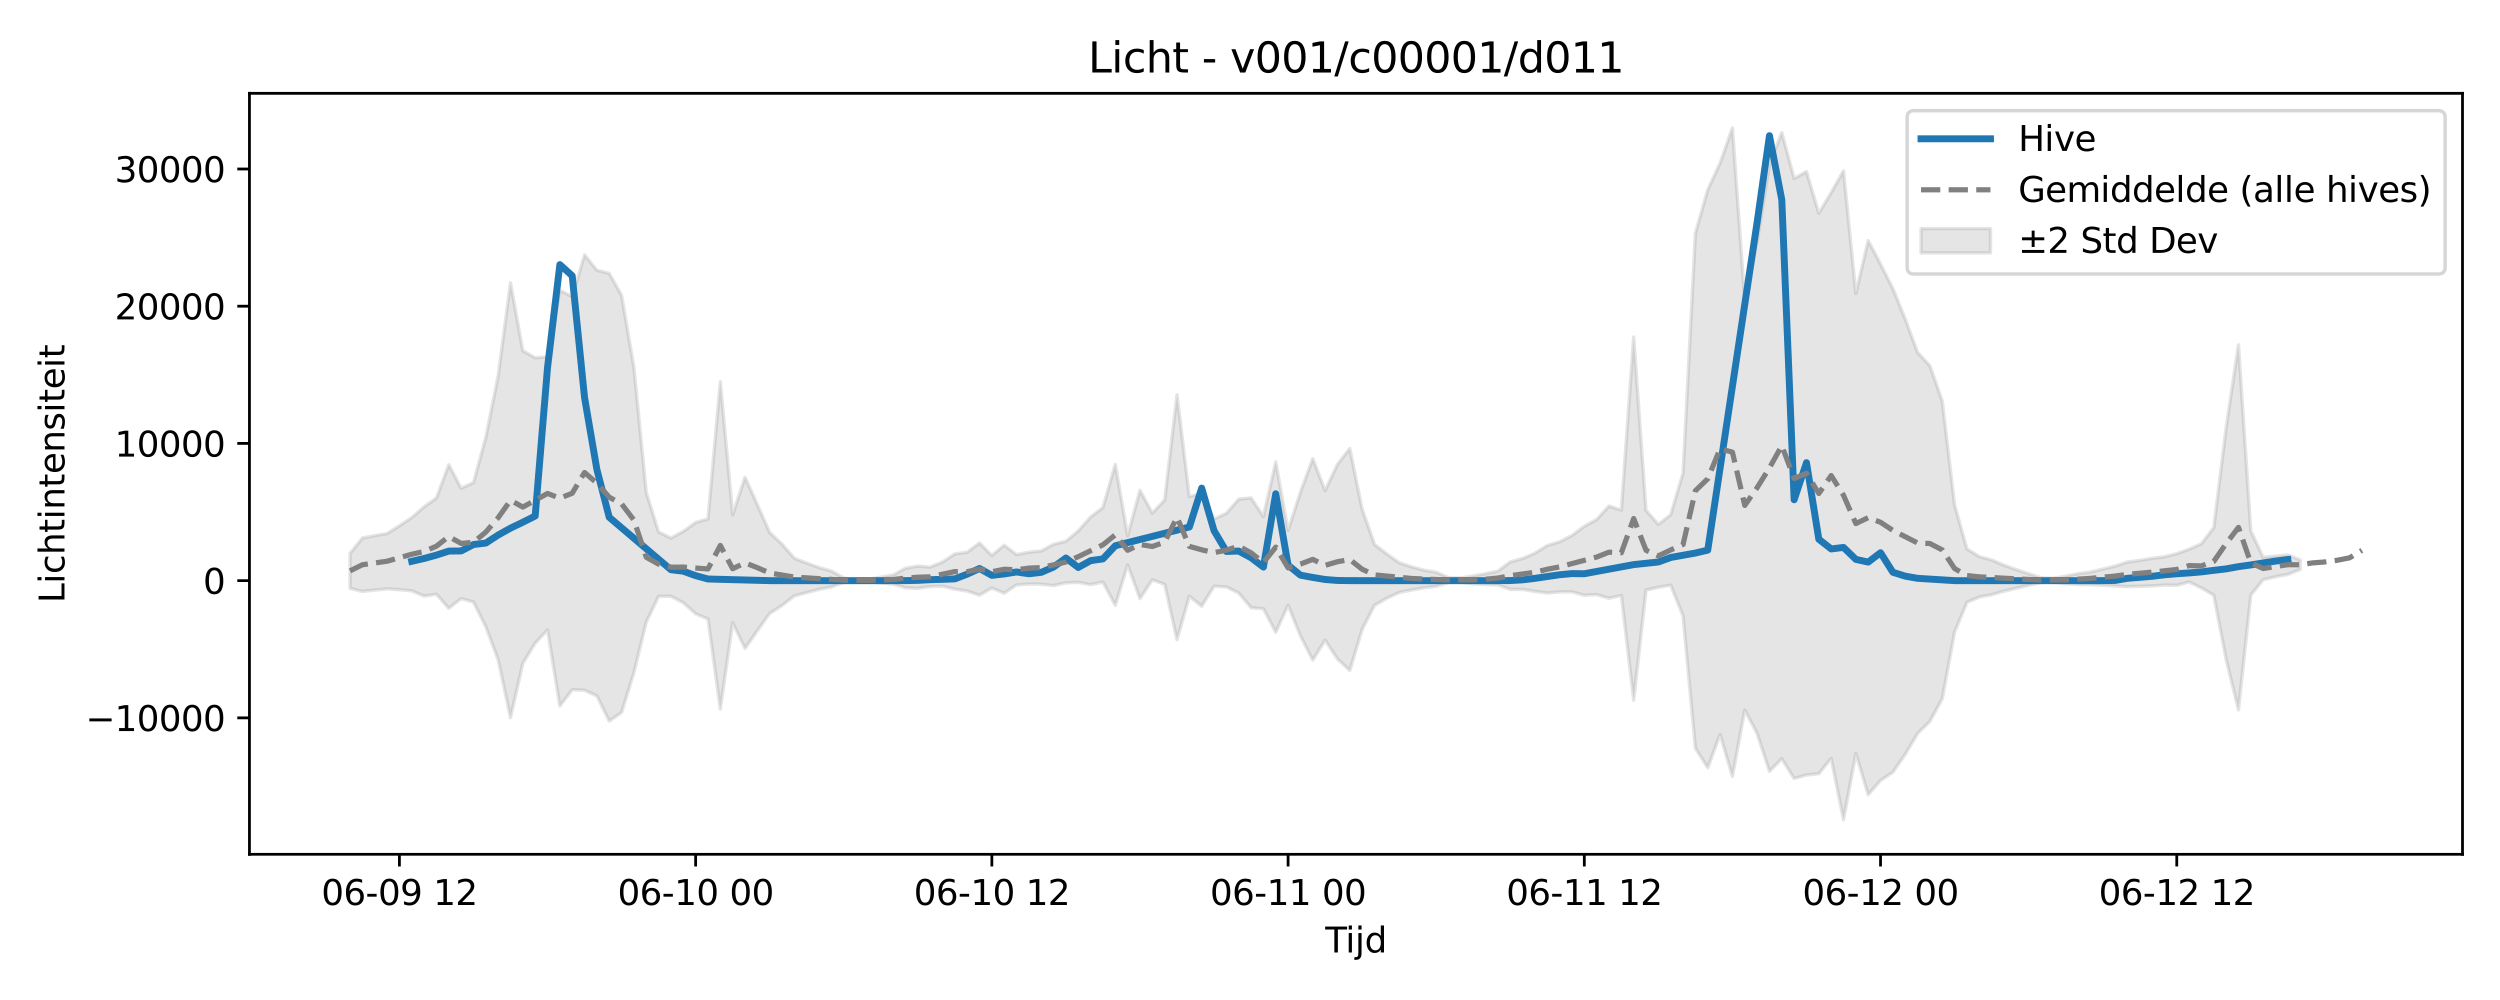 <?xml version="1.0" encoding="utf-8" standalone="no"?>
<!DOCTYPE svg PUBLIC "-//W3C//DTD SVG 1.1//EN"
  "http://www.w3.org/Graphics/SVG/1.1/DTD/svg11.dtd">
<svg xmlns:xlink="http://www.w3.org/1999/xlink" width="720pt" height="288pt" viewBox="0 0 720 288" xmlns="http://www.w3.org/2000/svg" version="1.1">
 <defs>
  <style type="text/css">*{stroke-linejoin: round; stroke-linecap: butt}</style>
 </defs>
 <g id="figure_1">
  <g id="patch_1">
   <path d="M 0 288 
L 720 288 
L 720 0 
L 0 0 
z
" style="fill: #ffffff"/>
  </g>
  <g id="axes_1">
   <g id="patch_2">
    <path d="M 71.84 246.04 
L 709.2 246.04 
L 709.2 26.88 
L 71.84 26.88 
z
" style="fill: #ffffff"/>
   </g>
   <g id="FillBetweenPolyCollection_1">
    <defs>
     <path id="me348dccb54" d="M 100.811 -128.618 
L 100.811 -118.553 
L 104.366 -117.66 
L 107.92 -118.062 
L 111.475 -118.404 
L 115.03 -118.17 
L 118.584 -117.842 
L 122.139 -116.323 
L 125.694 -116.858 
L 129.249 -112.813 
L 132.803 -115.601 
L 136.358 -114.621 
L 139.913 -107.516 
L 143.467 -98.007 
L 147.022 -81.301 
L 150.577 -96.968 
L 154.132 -102.759 
L 157.686 -106.575 
L 161.241 -84.689 
L 164.796 -89.339 
L 168.35 -89.216 
L 171.905 -87.573 
L 175.46 -80.332 
L 179.015 -82.809 
L 182.569 -94.296 
L 186.124 -108.825 
L 189.679 -116.256 
L 193.233 -116.268 
L 196.788 -114.409 
L 200.343 -111.232 
L 203.898 -109.732 
L 207.452 -83.785 
L 211.007 -108.635 
L 214.562 -101.252 
L 218.116 -106.351 
L 221.671 -111.32 
L 225.226 -113.618 
L 228.781 -116.384 
L 232.335 -117.323 
L 235.89 -118.284 
L 239.445 -118.949 
L 242.999 -120.265 
L 246.554 -120.665 
L 250.109 -120.515 
L 253.664 -120.106 
L 257.218 -119.78 
L 260.773 -118.713 
L 264.328 -118.544 
L 267.882 -119.074 
L 271.437 -119.181 
L 274.992 -118.316 
L 278.547 -117.759 
L 282.101 -116.568 
L 285.656 -118.663 
L 289.211 -117.148 
L 292.765 -119.533 
L 296.32 -119.796 
L 299.875 -119.753 
L 303.43 -119.366 
L 306.984 -120.15 
L 310.539 -120.284 
L 314.094 -119.636 
L 317.648 -120.352 
L 321.203 -113.669 
L 324.758 -125.321 
L 328.313 -115.589 
L 331.867 -120.995 
L 335.422 -119.711 
L 338.977 -103.768 
L 342.531 -116.313 
L 346.086 -113.395 
L 349.641 -119.156 
L 353.196 -118.956 
L 356.75 -117.203 
L 360.305 -112.973 
L 363.86 -112.69 
L 367.414 -105.928 
L 370.969 -113.674 
L 374.524 -104.868 
L 378.079 -97.905 
L 381.633 -103.635 
L 385.188 -98.203 
L 388.743 -94.904 
L 392.297 -106.728 
L 395.852 -113.658 
L 399.407 -115.709 
L 402.961 -117.357 
L 406.516 -118.071 
L 410.071 -118.718 
L 413.626 -119.13 
L 417.18 -120.244 
L 420.735 -120.297 
L 424.29 -119.891 
L 427.844 -119.635 
L 431.399 -119.537 
L 434.954 -118.25 
L 438.509 -118.256 
L 442.063 -117.683 
L 445.618 -117.222 
L 449.173 -117.522 
L 452.727 -117.557 
L 456.282 -116.569 
L 459.837 -116.745 
L 463.392 -115.696 
L 466.946 -116.514 
L 470.501 -86.362 
L 474.056 -118.044 
L 477.61 -118.854 
L 481.165 -119.461 
L 484.72 -110.591 
L 488.275 -72.503 
L 491.829 -66.881 
L 495.384 -76.47 
L 498.939 -64.392 
L 502.493 -83.495 
L 506.048 -76.757 
L 509.603 -65.857 
L 513.158 -69.492 
L 516.712 -63.813 
L 520.267 -64.791 
L 523.822 -65.173 
L 527.376 -69.572 
L 530.931 -51.922 
L 534.486 -70.927 
L 538.041 -59.123 
L 541.595 -63.233 
L 545.15 -65.597 
L 548.705 -70.747 
L 552.259 -76.752 
L 555.814 -80.268 
L 559.369 -86.766 
L 562.924 -105.938 
L 566.478 -114.533 
L 570.033 -116.061 
L 573.588 -116.709 
L 577.142 -117.748 
L 580.697 -118.6 
L 584.252 -119.431 
L 587.807 -120.247 
L 591.361 -120.376 
L 594.916 -119.915 
L 598.471 -119.635 
L 602.025 -119.608 
L 605.58 -119.455 
L 609.135 -119.24 
L 612.69 -119.054 
L 616.244 -119.139 
L 619.799 -119.262 
L 623.354 -119.507 
L 626.908 -119.439 
L 630.463 -120.391 
L 634.018 -118.659 
L 637.573 -116.569 
L 641.127 -98.083 
L 644.682 -83.537 
L 648.237 -116.624 
L 651.791 -121.048 
L 655.346 -121.898 
L 658.901 -122.577 
L 662.456 -123.984 
L 662.456 -126.732 
L 662.456 -126.732 
L 658.901 -128.166 
L 655.346 -127.836 
L 651.791 -127.497 
L 648.237 -135.08 
L 644.682 -188.688 
L 641.127 -164.806 
L 637.573 -136.071 
L 634.018 -131.391 
L 630.463 -129.813 
L 626.908 -128.544 
L 623.354 -127.644 
L 619.799 -127.197 
L 616.244 -126.594 
L 612.69 -126.119 
L 609.135 -124.944 
L 605.58 -124.093 
L 602.025 -123.247 
L 598.471 -122.781 
L 594.916 -122.061 
L 591.361 -121.453 
L 587.807 -121.613 
L 584.252 -122.753 
L 580.697 -123.965 
L 577.142 -125.214 
L 573.588 -126.737 
L 570.033 -127.687 
L 566.478 -129.929 
L 562.924 -142.568 
L 559.369 -172.483 
L 555.814 -182.667 
L 552.259 -186.506 
L 548.705 -196.104 
L 545.15 -204.88 
L 541.595 -211.941 
L 538.041 -218.704 
L 534.486 -203.494 
L 530.931 -238.794 
L 527.376 -232.511 
L 523.822 -226.569 
L 520.267 -238.579 
L 516.712 -236.599 
L 513.158 -249.809 
L 509.603 -240.629 
L 506.048 -218.347 
L 502.493 -201.383 
L 498.939 -251.158 
L 495.384 -241.03 
L 491.829 -233.328 
L 488.275 -220.851 
L 484.72 -151.782 
L 481.165 -139.776 
L 477.61 -136.964 
L 474.056 -141.01 
L 470.501 -190.943 
L 466.946 -141.087 
L 463.392 -142.257 
L 459.837 -138.391 
L 456.282 -136.416 
L 452.727 -133.79 
L 449.173 -131.968 
L 445.618 -130.89 
L 442.063 -128.692 
L 438.509 -127.137 
L 434.954 -126.167 
L 431.399 -123.507 
L 427.844 -122.76 
L 424.29 -122.122 
L 420.735 -121.555 
L 417.18 -121.651 
L 413.626 -123.2 
L 410.071 -123.793 
L 406.516 -124.74 
L 402.961 -125.947 
L 399.407 -128.44 
L 395.852 -131.211 
L 392.297 -141.386 
L 388.743 -158.827 
L 385.188 -154.246 
L 381.633 -146.726 
L 378.079 -155.893 
L 374.524 -146.22 
L 370.969 -135.236 
L 367.414 -154.937 
L 363.86 -139.243 
L 360.305 -144.595 
L 356.75 -144.249 
L 353.196 -140.149 
L 349.641 -138.518 
L 346.086 -145.912 
L 342.531 -144.991 
L 338.977 -174.309 
L 335.422 -143.999 
L 331.867 -140.229 
L 328.313 -146.783 
L 324.758 -133.711 
L 321.203 -154.253 
L 317.648 -141.842 
L 314.094 -139.089 
L 310.539 -135.083 
L 306.984 -132.103 
L 303.43 -131.243 
L 299.875 -129.313 
L 296.32 -128.977 
L 292.765 -128.276 
L 289.211 -130.97 
L 285.656 -128.018 
L 282.101 -131.621 
L 278.547 -128.949 
L 274.992 -128.46 
L 271.437 -126.133 
L 267.882 -124.674 
L 264.328 -124.971 
L 260.773 -124.327 
L 257.218 -122.395 
L 253.664 -121.778 
L 250.109 -121.162 
L 246.554 -120.973 
L 242.999 -121.556 
L 239.445 -123.54 
L 235.89 -124.545 
L 232.335 -125.837 
L 228.781 -127.213 
L 225.226 -131.268 
L 221.671 -134.643 
L 218.116 -142.66 
L 214.562 -150.548 
L 211.007 -139.777 
L 207.452 -178.04 
L 203.898 -138.544 
L 200.343 -137.52 
L 196.788 -134.947 
L 193.233 -133.043 
L 189.679 -134.782 
L 186.124 -146.193 
L 182.569 -182.143 
L 179.015 -202.944 
L 175.46 -209.273 
L 171.905 -210.144 
L 168.35 -214.612 
L 164.796 -202.549 
L 161.241 -204.363 
L 157.686 -185.18 
L 154.132 -184.973 
L 150.577 -186.962 
L 147.022 -206.527 
L 143.467 -179.765 
L 139.913 -162.011 
L 136.358 -148.994 
L 132.803 -147.387 
L 129.249 -154.165 
L 125.694 -144.556 
L 122.139 -142.025 
L 118.584 -138.918 
L 115.03 -136.577 
L 111.475 -134.333 
L 107.92 -133.733 
L 104.366 -133.042 
L 100.811 -128.618 
z
" style="stroke: #808080; stroke-opacity: 0.2"/>
    </defs>
    <g clip-path="url(#pc0b5119b27)">
     <use xlink:href="#me348dccb54" x="0" y="288" style="fill: #808080; fill-opacity: 0.2; stroke: #808080; stroke-opacity: 0.2"/>
    </g>
   </g>
   <g id="matplotlib.axis_1">
    <g id="xtick_1">
     <g id="line2d_1">
      <defs>
       <path id="m3b94cbe260" d="M 0 0 
L 0 3.5 
" style="stroke: #000000; stroke-width: 0.8"/>
      </defs>
      <g>
       <use xlink:href="#m3b94cbe260" x="115.03" y="246.04" style="stroke: #000000; stroke-width: 0.8"/>
      </g>
     </g>
     <g id="text_1">
      <!-- 06-09 12 -->
      <g transform="translate(92.549 260.638) scale(0.1 -0.1)">
       <defs>
        <path id="DejaVuSans-30" d="M 2034 4250 
Q 1547 4250 1301 3770 
Q 1056 3291 1056 2328 
Q 1056 1369 1301 889 
Q 1547 409 2034 409 
Q 2525 409 2770 889 
Q 3016 1369 3016 2328 
Q 3016 3291 2770 3770 
Q 2525 4250 2034 4250 
z
M 2034 4750 
Q 2819 4750 3233 4129 
Q 3647 3509 3647 2328 
Q 3647 1150 3233 529 
Q 2819 -91 2034 -91 
Q 1250 -91 836 529 
Q 422 1150 422 2328 
Q 422 3509 836 4129 
Q 1250 4750 2034 4750 
z
" transform="scale(0.016)"/>
        <path id="DejaVuSans-36" d="M 2113 2584 
Q 1688 2584 1439 2293 
Q 1191 2003 1191 1497 
Q 1191 994 1439 701 
Q 1688 409 2113 409 
Q 2538 409 2786 701 
Q 3034 994 3034 1497 
Q 3034 2003 2786 2293 
Q 2538 2584 2113 2584 
z
M 3366 4563 
L 3366 3988 
Q 3128 4100 2886 4159 
Q 2644 4219 2406 4219 
Q 1781 4219 1451 3797 
Q 1122 3375 1075 2522 
Q 1259 2794 1537 2939 
Q 1816 3084 2150 3084 
Q 2853 3084 3261 2657 
Q 3669 2231 3669 1497 
Q 3669 778 3244 343 
Q 2819 -91 2113 -91 
Q 1303 -91 875 529 
Q 447 1150 447 2328 
Q 447 3434 972 4092 
Q 1497 4750 2381 4750 
Q 2619 4750 2861 4703 
Q 3103 4656 3366 4563 
z
" transform="scale(0.016)"/>
        <path id="DejaVuSans-2d" d="M 313 2009 
L 1997 2009 
L 1997 1497 
L 313 1497 
L 313 2009 
z
" transform="scale(0.016)"/>
        <path id="DejaVuSans-39" d="M 703 97 
L 703 672 
Q 941 559 1184 500 
Q 1428 441 1663 441 
Q 2288 441 2617 861 
Q 2947 1281 2994 2138 
Q 2813 1869 2534 1725 
Q 2256 1581 1919 1581 
Q 1219 1581 811 2004 
Q 403 2428 403 3163 
Q 403 3881 828 4315 
Q 1253 4750 1959 4750 
Q 2769 4750 3195 4129 
Q 3622 3509 3622 2328 
Q 3622 1225 3098 567 
Q 2575 -91 1691 -91 
Q 1453 -91 1209 -44 
Q 966 3 703 97 
z
M 1959 2075 
Q 2384 2075 2632 2365 
Q 2881 2656 2881 3163 
Q 2881 3666 2632 3958 
Q 2384 4250 1959 4250 
Q 1534 4250 1286 3958 
Q 1038 3666 1038 3163 
Q 1038 2656 1286 2365 
Q 1534 2075 1959 2075 
z
" transform="scale(0.016)"/>
        <path id="DejaVuSans-20" transform="scale(0.016)"/>
        <path id="DejaVuSans-31" d="M 794 531 
L 1825 531 
L 1825 4091 
L 703 3866 
L 703 4441 
L 1819 4666 
L 2450 4666 
L 2450 531 
L 3481 531 
L 3481 0 
L 794 0 
L 794 531 
z
" transform="scale(0.016)"/>
        <path id="DejaVuSans-32" d="M 1228 531 
L 3431 531 
L 3431 0 
L 469 0 
L 469 531 
Q 828 903 1448 1529 
Q 2069 2156 2228 2338 
Q 2531 2678 2651 2914 
Q 2772 3150 2772 3378 
Q 2772 3750 2511 3984 
Q 2250 4219 1831 4219 
Q 1534 4219 1204 4116 
Q 875 4013 500 3803 
L 500 4441 
Q 881 4594 1212 4672 
Q 1544 4750 1819 4750 
Q 2544 4750 2975 4387 
Q 3406 4025 3406 3419 
Q 3406 3131 3298 2873 
Q 3191 2616 2906 2266 
Q 2828 2175 2409 1742 
Q 1991 1309 1228 531 
z
" transform="scale(0.016)"/>
       </defs>
       <use xlink:href="#DejaVuSans-30"/>
       <use xlink:href="#DejaVuSans-36" transform="translate(63.623 0)"/>
       <use xlink:href="#DejaVuSans-2d" transform="translate(127.246 0)"/>
       <use xlink:href="#DejaVuSans-30" transform="translate(163.33 0)"/>
       <use xlink:href="#DejaVuSans-39" transform="translate(226.953 0)"/>
       <use xlink:href="#DejaVuSans-20" transform="translate(290.576 0)"/>
       <use xlink:href="#DejaVuSans-31" transform="translate(322.363 0)"/>
       <use xlink:href="#DejaVuSans-32" transform="translate(385.986 0)"/>
      </g>
     </g>
    </g>
    <g id="xtick_2">
     <g id="line2d_2">
      <g>
       <use xlink:href="#m3b94cbe260" x="200.343" y="246.04" style="stroke: #000000; stroke-width: 0.8"/>
      </g>
     </g>
     <g id="text_2">
      <!-- 06-10 00 -->
      <g transform="translate(177.862 260.638) scale(0.1 -0.1)">
       <use xlink:href="#DejaVuSans-30"/>
       <use xlink:href="#DejaVuSans-36" transform="translate(63.623 0)"/>
       <use xlink:href="#DejaVuSans-2d" transform="translate(127.246 0)"/>
       <use xlink:href="#DejaVuSans-31" transform="translate(163.33 0)"/>
       <use xlink:href="#DejaVuSans-30" transform="translate(226.953 0)"/>
       <use xlink:href="#DejaVuSans-20" transform="translate(290.576 0)"/>
       <use xlink:href="#DejaVuSans-30" transform="translate(322.363 0)"/>
       <use xlink:href="#DejaVuSans-30" transform="translate(385.986 0)"/>
      </g>
     </g>
    </g>
    <g id="xtick_3">
     <g id="line2d_3">
      <g>
       <use xlink:href="#m3b94cbe260" x="285.656" y="246.04" style="stroke: #000000; stroke-width: 0.8"/>
      </g>
     </g>
     <g id="text_3">
      <!-- 06-10 12 -->
      <g transform="translate(263.176 260.638) scale(0.1 -0.1)">
       <use xlink:href="#DejaVuSans-30"/>
       <use xlink:href="#DejaVuSans-36" transform="translate(63.623 0)"/>
       <use xlink:href="#DejaVuSans-2d" transform="translate(127.246 0)"/>
       <use xlink:href="#DejaVuSans-31" transform="translate(163.33 0)"/>
       <use xlink:href="#DejaVuSans-30" transform="translate(226.953 0)"/>
       <use xlink:href="#DejaVuSans-20" transform="translate(290.576 0)"/>
       <use xlink:href="#DejaVuSans-31" transform="translate(322.363 0)"/>
       <use xlink:href="#DejaVuSans-32" transform="translate(385.986 0)"/>
      </g>
     </g>
    </g>
    <g id="xtick_4">
     <g id="line2d_4">
      <g>
       <use xlink:href="#m3b94cbe260" x="370.969" y="246.04" style="stroke: #000000; stroke-width: 0.8"/>
      </g>
     </g>
     <g id="text_4">
      <!-- 06-11 00 -->
      <g transform="translate(348.489 260.638) scale(0.1 -0.1)">
       <use xlink:href="#DejaVuSans-30"/>
       <use xlink:href="#DejaVuSans-36" transform="translate(63.623 0)"/>
       <use xlink:href="#DejaVuSans-2d" transform="translate(127.246 0)"/>
       <use xlink:href="#DejaVuSans-31" transform="translate(163.33 0)"/>
       <use xlink:href="#DejaVuSans-31" transform="translate(226.953 0)"/>
       <use xlink:href="#DejaVuSans-20" transform="translate(290.576 0)"/>
       <use xlink:href="#DejaVuSans-30" transform="translate(322.363 0)"/>
       <use xlink:href="#DejaVuSans-30" transform="translate(385.986 0)"/>
      </g>
     </g>
    </g>
    <g id="xtick_5">
     <g id="line2d_5">
      <g>
       <use xlink:href="#m3b94cbe260" x="456.282" y="246.04" style="stroke: #000000; stroke-width: 0.8"/>
      </g>
     </g>
     <g id="text_5">
      <!-- 06-11 12 -->
      <g transform="translate(433.802 260.638) scale(0.1 -0.1)">
       <use xlink:href="#DejaVuSans-30"/>
       <use xlink:href="#DejaVuSans-36" transform="translate(63.623 0)"/>
       <use xlink:href="#DejaVuSans-2d" transform="translate(127.246 0)"/>
       <use xlink:href="#DejaVuSans-31" transform="translate(163.33 0)"/>
       <use xlink:href="#DejaVuSans-31" transform="translate(226.953 0)"/>
       <use xlink:href="#DejaVuSans-20" transform="translate(290.576 0)"/>
       <use xlink:href="#DejaVuSans-31" transform="translate(322.363 0)"/>
       <use xlink:href="#DejaVuSans-32" transform="translate(385.986 0)"/>
      </g>
     </g>
    </g>
    <g id="xtick_6">
     <g id="line2d_6">
      <g>
       <use xlink:href="#m3b94cbe260" x="541.595" y="246.04" style="stroke: #000000; stroke-width: 0.8"/>
      </g>
     </g>
     <g id="text_6">
      <!-- 06-12 00 -->
      <g transform="translate(519.115 260.638) scale(0.1 -0.1)">
       <use xlink:href="#DejaVuSans-30"/>
       <use xlink:href="#DejaVuSans-36" transform="translate(63.623 0)"/>
       <use xlink:href="#DejaVuSans-2d" transform="translate(127.246 0)"/>
       <use xlink:href="#DejaVuSans-31" transform="translate(163.33 0)"/>
       <use xlink:href="#DejaVuSans-32" transform="translate(226.953 0)"/>
       <use xlink:href="#DejaVuSans-20" transform="translate(290.576 0)"/>
       <use xlink:href="#DejaVuSans-30" transform="translate(322.363 0)"/>
       <use xlink:href="#DejaVuSans-30" transform="translate(385.986 0)"/>
      </g>
     </g>
    </g>
    <g id="xtick_7">
     <g id="line2d_7">
      <g>
       <use xlink:href="#m3b94cbe260" x="626.908" y="246.04" style="stroke: #000000; stroke-width: 0.8"/>
      </g>
     </g>
     <g id="text_7">
      <!-- 06-12 12 -->
      <g transform="translate(604.428 260.638) scale(0.1 -0.1)">
       <use xlink:href="#DejaVuSans-30"/>
       <use xlink:href="#DejaVuSans-36" transform="translate(63.623 0)"/>
       <use xlink:href="#DejaVuSans-2d" transform="translate(127.246 0)"/>
       <use xlink:href="#DejaVuSans-31" transform="translate(163.33 0)"/>
       <use xlink:href="#DejaVuSans-32" transform="translate(226.953 0)"/>
       <use xlink:href="#DejaVuSans-20" transform="translate(290.576 0)"/>
       <use xlink:href="#DejaVuSans-31" transform="translate(322.363 0)"/>
       <use xlink:href="#DejaVuSans-32" transform="translate(385.986 0)"/>
      </g>
     </g>
    </g>
    <g id="text_8">
     <!-- Tijd -->
     <g transform="translate(381.67 274.317) scale(0.1 -0.1)">
      <defs>
       <path id="DejaVuSans-54" d="M -19 4666 
L 3928 4666 
L 3928 4134 
L 2272 4134 
L 2272 0 
L 1638 0 
L 1638 4134 
L -19 4134 
L -19 4666 
z
" transform="scale(0.016)"/>
       <path id="DejaVuSans-69" d="M 603 3500 
L 1178 3500 
L 1178 0 
L 603 0 
L 603 3500 
z
M 603 4863 
L 1178 4863 
L 1178 4134 
L 603 4134 
L 603 4863 
z
" transform="scale(0.016)"/>
       <path id="DejaVuSans-6a" d="M 603 3500 
L 1178 3500 
L 1178 -63 
Q 1178 -731 923 -1031 
Q 669 -1331 103 -1331 
L -116 -1331 
L -116 -844 
L 38 -844 
Q 366 -844 484 -692 
Q 603 -541 603 -63 
L 603 3500 
z
M 603 4863 
L 1178 4863 
L 1178 4134 
L 603 4134 
L 603 4863 
z
" transform="scale(0.016)"/>
       <path id="DejaVuSans-64" d="M 2906 2969 
L 2906 4863 
L 3481 4863 
L 3481 0 
L 2906 0 
L 2906 525 
Q 2725 213 2448 61 
Q 2172 -91 1784 -91 
Q 1150 -91 751 415 
Q 353 922 353 1747 
Q 353 2572 751 3078 
Q 1150 3584 1784 3584 
Q 2172 3584 2448 3432 
Q 2725 3281 2906 2969 
z
M 947 1747 
Q 947 1113 1208 752 
Q 1469 391 1925 391 
Q 2381 391 2643 752 
Q 2906 1113 2906 1747 
Q 2906 2381 2643 2742 
Q 2381 3103 1925 3103 
Q 1469 3103 1208 2742 
Q 947 2381 947 1747 
z
" transform="scale(0.016)"/>
      </defs>
      <use xlink:href="#DejaVuSans-54"/>
      <use xlink:href="#DejaVuSans-69" transform="translate(57.959 0)"/>
      <use xlink:href="#DejaVuSans-6a" transform="translate(85.742 0)"/>
      <use xlink:href="#DejaVuSans-64" transform="translate(113.525 0)"/>
     </g>
    </g>
   </g>
   <g id="matplotlib.axis_2">
    <g id="ytick_1">
     <g id="line2d_8">
      <defs>
       <path id="m4c700f46ce" d="M 0 0 
L -3.5 0 
" style="stroke: #000000; stroke-width: 0.8"/>
      </defs>
      <g>
       <use xlink:href="#m4c700f46ce" x="71.84" y="206.743" style="stroke: #000000; stroke-width: 0.8"/>
      </g>
     </g>
     <g id="text_9">
      <!-- −10000 -->
      <g transform="translate(24.648 210.542) scale(0.1 -0.1)">
       <defs>
        <path id="DejaVuSans-2212" d="M 678 2272 
L 4684 2272 
L 4684 1741 
L 678 1741 
L 678 2272 
z
" transform="scale(0.016)"/>
       </defs>
       <use xlink:href="#DejaVuSans-2212"/>
       <use xlink:href="#DejaVuSans-31" transform="translate(83.789 0)"/>
       <use xlink:href="#DejaVuSans-30" transform="translate(147.412 0)"/>
       <use xlink:href="#DejaVuSans-30" transform="translate(211.035 0)"/>
       <use xlink:href="#DejaVuSans-30" transform="translate(274.658 0)"/>
       <use xlink:href="#DejaVuSans-30" transform="translate(338.281 0)"/>
      </g>
     </g>
    </g>
    <g id="ytick_2">
     <g id="line2d_9">
      <g>
       <use xlink:href="#m4c700f46ce" x="71.84" y="167.224" style="stroke: #000000; stroke-width: 0.8"/>
      </g>
     </g>
     <g id="text_10">
      <!-- 0 -->
      <g transform="translate(58.477 171.024) scale(0.1 -0.1)">
       <use xlink:href="#DejaVuSans-30"/>
      </g>
     </g>
    </g>
    <g id="ytick_3">
     <g id="line2d_10">
      <g>
       <use xlink:href="#m4c700f46ce" x="71.84" y="127.706" style="stroke: #000000; stroke-width: 0.8"/>
      </g>
     </g>
     <g id="text_11">
      <!-- 10000 -->
      <g transform="translate(33.028 131.505) scale(0.1 -0.1)">
       <use xlink:href="#DejaVuSans-31"/>
       <use xlink:href="#DejaVuSans-30" transform="translate(63.623 0)"/>
       <use xlink:href="#DejaVuSans-30" transform="translate(127.246 0)"/>
       <use xlink:href="#DejaVuSans-30" transform="translate(190.869 0)"/>
       <use xlink:href="#DejaVuSans-30" transform="translate(254.492 0)"/>
      </g>
     </g>
    </g>
    <g id="ytick_4">
     <g id="line2d_11">
      <g>
       <use xlink:href="#m4c700f46ce" x="71.84" y="88.187" style="stroke: #000000; stroke-width: 0.8"/>
      </g>
     </g>
     <g id="text_12">
      <!-- 20000 -->
      <g transform="translate(33.028 91.986) scale(0.1 -0.1)">
       <use xlink:href="#DejaVuSans-32"/>
       <use xlink:href="#DejaVuSans-30" transform="translate(63.623 0)"/>
       <use xlink:href="#DejaVuSans-30" transform="translate(127.246 0)"/>
       <use xlink:href="#DejaVuSans-30" transform="translate(190.869 0)"/>
       <use xlink:href="#DejaVuSans-30" transform="translate(254.492 0)"/>
      </g>
     </g>
    </g>
    <g id="ytick_5">
     <g id="line2d_12">
      <g>
       <use xlink:href="#m4c700f46ce" x="71.84" y="48.669" style="stroke: #000000; stroke-width: 0.8"/>
      </g>
     </g>
     <g id="text_13">
      <!-- 30000 -->
      <g transform="translate(33.028 52.468) scale(0.1 -0.1)">
       <defs>
        <path id="DejaVuSans-33" d="M 2597 2516 
Q 3050 2419 3304 2112 
Q 3559 1806 3559 1356 
Q 3559 666 3084 287 
Q 2609 -91 1734 -91 
Q 1441 -91 1130 -33 
Q 819 25 488 141 
L 488 750 
Q 750 597 1062 519 
Q 1375 441 1716 441 
Q 2309 441 2620 675 
Q 2931 909 2931 1356 
Q 2931 1769 2642 2001 
Q 2353 2234 1838 2234 
L 1294 2234 
L 1294 2753 
L 1863 2753 
Q 2328 2753 2575 2939 
Q 2822 3125 2822 3475 
Q 2822 3834 2567 4026 
Q 2313 4219 1838 4219 
Q 1578 4219 1281 4162 
Q 984 4106 628 3988 
L 628 4550 
Q 988 4650 1302 4700 
Q 1616 4750 1894 4750 
Q 2613 4750 3031 4423 
Q 3450 4097 3450 3541 
Q 3450 3153 3228 2886 
Q 3006 2619 2597 2516 
z
" transform="scale(0.016)"/>
       </defs>
       <use xlink:href="#DejaVuSans-33"/>
       <use xlink:href="#DejaVuSans-30" transform="translate(63.623 0)"/>
       <use xlink:href="#DejaVuSans-30" transform="translate(127.246 0)"/>
       <use xlink:href="#DejaVuSans-30" transform="translate(190.869 0)"/>
       <use xlink:href="#DejaVuSans-30" transform="translate(254.492 0)"/>
      </g>
     </g>
    </g>
    <g id="text_14">
     <!-- Lichtintensiteit -->
     <g transform="translate(18.568 173.656) rotate(-90) scale(0.1 -0.1)">
      <defs>
       <path id="DejaVuSans-4c" d="M 628 4666 
L 1259 4666 
L 1259 531 
L 3531 531 
L 3531 0 
L 628 0 
L 628 4666 
z
" transform="scale(0.016)"/>
       <path id="DejaVuSans-63" d="M 3122 3366 
L 3122 2828 
Q 2878 2963 2633 3030 
Q 2388 3097 2138 3097 
Q 1578 3097 1268 2742 
Q 959 2388 959 1747 
Q 959 1106 1268 751 
Q 1578 397 2138 397 
Q 2388 397 2633 464 
Q 2878 531 3122 666 
L 3122 134 
Q 2881 22 2623 -34 
Q 2366 -91 2075 -91 
Q 1284 -91 818 406 
Q 353 903 353 1747 
Q 353 2603 823 3093 
Q 1294 3584 2113 3584 
Q 2378 3584 2631 3529 
Q 2884 3475 3122 3366 
z
" transform="scale(0.016)"/>
       <path id="DejaVuSans-68" d="M 3513 2113 
L 3513 0 
L 2938 0 
L 2938 2094 
Q 2938 2591 2744 2837 
Q 2550 3084 2163 3084 
Q 1697 3084 1428 2787 
Q 1159 2491 1159 1978 
L 1159 0 
L 581 0 
L 581 4863 
L 1159 4863 
L 1159 2956 
Q 1366 3272 1645 3428 
Q 1925 3584 2291 3584 
Q 2894 3584 3203 3211 
Q 3513 2838 3513 2113 
z
" transform="scale(0.016)"/>
       <path id="DejaVuSans-74" d="M 1172 4494 
L 1172 3500 
L 2356 3500 
L 2356 3053 
L 1172 3053 
L 1172 1153 
Q 1172 725 1289 603 
Q 1406 481 1766 481 
L 2356 481 
L 2356 0 
L 1766 0 
Q 1100 0 847 248 
Q 594 497 594 1153 
L 594 3053 
L 172 3053 
L 172 3500 
L 594 3500 
L 594 4494 
L 1172 4494 
z
" transform="scale(0.016)"/>
       <path id="DejaVuSans-6e" d="M 3513 2113 
L 3513 0 
L 2938 0 
L 2938 2094 
Q 2938 2591 2744 2837 
Q 2550 3084 2163 3084 
Q 1697 3084 1428 2787 
Q 1159 2491 1159 1978 
L 1159 0 
L 581 0 
L 581 3500 
L 1159 3500 
L 1159 2956 
Q 1366 3272 1645 3428 
Q 1925 3584 2291 3584 
Q 2894 3584 3203 3211 
Q 3513 2838 3513 2113 
z
" transform="scale(0.016)"/>
       <path id="DejaVuSans-65" d="M 3597 1894 
L 3597 1613 
L 953 1613 
Q 991 1019 1311 708 
Q 1631 397 2203 397 
Q 2534 397 2845 478 
Q 3156 559 3463 722 
L 3463 178 
Q 3153 47 2828 -22 
Q 2503 -91 2169 -91 
Q 1331 -91 842 396 
Q 353 884 353 1716 
Q 353 2575 817 3079 
Q 1281 3584 2069 3584 
Q 2775 3584 3186 3129 
Q 3597 2675 3597 1894 
z
M 3022 2063 
Q 3016 2534 2758 2815 
Q 2500 3097 2075 3097 
Q 1594 3097 1305 2825 
Q 1016 2553 972 2059 
L 3022 2063 
z
" transform="scale(0.016)"/>
       <path id="DejaVuSans-73" d="M 2834 3397 
L 2834 2853 
Q 2591 2978 2328 3040 
Q 2066 3103 1784 3103 
Q 1356 3103 1142 2972 
Q 928 2841 928 2578 
Q 928 2378 1081 2264 
Q 1234 2150 1697 2047 
L 1894 2003 
Q 2506 1872 2764 1633 
Q 3022 1394 3022 966 
Q 3022 478 2636 193 
Q 2250 -91 1575 -91 
Q 1294 -91 989 -36 
Q 684 19 347 128 
L 347 722 
Q 666 556 975 473 
Q 1284 391 1588 391 
Q 1994 391 2212 530 
Q 2431 669 2431 922 
Q 2431 1156 2273 1281 
Q 2116 1406 1581 1522 
L 1381 1569 
Q 847 1681 609 1914 
Q 372 2147 372 2553 
Q 372 3047 722 3315 
Q 1072 3584 1716 3584 
Q 2034 3584 2315 3537 
Q 2597 3491 2834 3397 
z
" transform="scale(0.016)"/>
      </defs>
      <use xlink:href="#DejaVuSans-4c"/>
      <use xlink:href="#DejaVuSans-69" transform="translate(55.713 0)"/>
      <use xlink:href="#DejaVuSans-63" transform="translate(83.496 0)"/>
      <use xlink:href="#DejaVuSans-68" transform="translate(138.477 0)"/>
      <use xlink:href="#DejaVuSans-74" transform="translate(201.855 0)"/>
      <use xlink:href="#DejaVuSans-69" transform="translate(241.064 0)"/>
      <use xlink:href="#DejaVuSans-6e" transform="translate(268.848 0)"/>
      <use xlink:href="#DejaVuSans-74" transform="translate(332.227 0)"/>
      <use xlink:href="#DejaVuSans-65" transform="translate(371.436 0)"/>
      <use xlink:href="#DejaVuSans-6e" transform="translate(432.959 0)"/>
      <use xlink:href="#DejaVuSans-73" transform="translate(496.338 0)"/>
      <use xlink:href="#DejaVuSans-69" transform="translate(548.438 0)"/>
      <use xlink:href="#DejaVuSans-74" transform="translate(576.221 0)"/>
      <use xlink:href="#DejaVuSans-65" transform="translate(615.43 0)"/>
      <use xlink:href="#DejaVuSans-69" transform="translate(676.953 0)"/>
      <use xlink:href="#DejaVuSans-74" transform="translate(704.736 0)"/>
     </g>
    </g>
   </g>
   <g id="line2d_13">
    <path d="M 118.584 161.661 
L 122.139 160.843 
L 125.694 159.868 
L 129.249 158.713 
L 132.803 158.672 
L 136.358 156.822 
L 139.913 156.406 
L 143.467 154.093 
L 147.022 152.11 
L 150.577 150.398 
L 154.132 148.612 
L 157.686 105.883 
L 161.241 76.215 
L 164.796 79.422 
L 168.35 114.495 
L 171.905 135.228 
L 175.46 148.98 
L 193.233 164.086 
L 196.788 164.502 
L 200.343 165.791 
L 203.898 166.751 
L 221.671 167.224 
L 225.226 167.224 
L 228.781 167.224 
L 232.335 167.224 
L 246.554 167.224 
L 250.109 167.224 
L 253.664 167.224 
L 257.218 167.224 
L 260.773 167.217 
L 264.328 167.144 
L 267.882 166.95 
L 271.437 166.849 
L 274.992 166.715 
L 278.547 165.364 
L 282.101 163.728 
L 285.656 165.703 
L 289.211 165.292 
L 292.765 164.724 
L 296.32 165.245 
L 299.875 164.837 
L 303.43 163.311 
L 306.984 160.703 
L 310.539 163.435 
L 314.094 161.465 
L 317.648 160.959 
L 321.203 157.177 
L 342.531 151.786 
L 346.086 140.579 
L 349.641 152.833 
L 353.196 158.814 
L 356.75 158.709 
L 360.305 160.624 
L 363.86 163.32 
L 367.414 142.206 
L 370.969 162.755 
L 374.524 165.647 
L 378.079 166.307 
L 381.633 166.892 
L 385.188 167.177 
L 388.743 167.223 
L 392.297 167.224 
L 395.852 167.224 
L 406.516 167.224 
L 410.071 167.224 
L 413.626 167.224 
L 417.18 167.224 
L 420.735 167.224 
L 424.29 167.224 
L 427.844 167.224 
L 431.399 167.224 
L 434.954 167.2 
L 438.509 166.994 
L 442.063 166.566 
L 445.618 166.043 
L 449.173 165.527 
L 452.727 165.194 
L 456.282 165.235 
L 470.501 162.608 
L 477.61 161.855 
L 481.165 160.553 
L 488.275 159.275 
L 491.829 158.438 
L 506.048 64.033 
L 509.603 39.079 
L 513.158 57.552 
L 516.712 143.928 
L 520.267 133.252 
L 523.822 155.299 
L 527.376 158.095 
L 530.931 157.659 
L 534.486 161.098 
L 538.041 161.884 
L 541.595 159.187 
L 545.15 164.818 
L 548.705 165.932 
L 552.259 166.558 
L 562.924 167.224 
L 566.478 167.224 
L 570.033 167.224 
L 573.588 167.224 
L 577.142 167.224 
L 580.697 167.224 
L 584.252 167.224 
L 587.807 167.224 
L 591.361 167.224 
L 594.916 167.224 
L 602.025 167.224 
L 605.58 167.221 
L 609.135 167.172 
L 612.69 166.556 
L 616.244 166.263 
L 619.799 165.976 
L 623.354 165.545 
L 626.908 165.239 
L 630.463 165.003 
L 634.018 164.701 
L 637.573 164.257 
L 641.127 163.837 
L 644.682 163.19 
L 648.237 162.7 
L 651.791 162.127 
L 655.346 161.596 
L 658.901 161.148 
" clip-path="url(#pc0b5119b27)" style="fill: none; stroke: #1f77b4; stroke-width: 2; stroke-linecap: square"/>
   </g>
   <g id="line2d_14">
    <path d="M 100.811 164.415 
L 104.366 162.649 
L 111.475 161.631 
L 118.584 159.62 
L 122.139 158.826 
L 125.694 157.293 
L 129.249 154.511 
L 132.803 156.506 
L 136.358 156.192 
L 139.913 153.236 
L 143.467 149.114 
L 147.022 144.086 
L 150.577 146.035 
L 157.686 142.123 
L 161.241 143.474 
L 164.796 142.056 
L 168.35 136.086 
L 171.905 139.142 
L 175.46 143.197 
L 179.015 145.123 
L 182.569 149.781 
L 186.124 160.491 
L 189.679 162.481 
L 193.233 163.344 
L 196.788 163.322 
L 203.898 163.862 
L 207.452 157.087 
L 211.007 163.794 
L 214.562 162.1 
L 218.116 163.494 
L 221.671 165.018 
L 228.781 166.201 
L 242.999 167.089 
L 250.109 167.162 
L 257.218 166.912 
L 260.773 166.48 
L 264.328 166.242 
L 267.882 166.126 
L 274.992 164.612 
L 278.547 164.646 
L 282.101 163.906 
L 285.656 164.659 
L 289.211 163.941 
L 292.765 164.096 
L 296.32 163.613 
L 299.875 163.467 
L 306.984 161.874 
L 310.539 160.317 
L 317.648 156.903 
L 321.203 154.039 
L 324.758 158.484 
L 328.313 156.814 
L 331.867 157.388 
L 335.422 156.145 
L 338.977 148.962 
L 342.531 157.348 
L 346.086 158.346 
L 349.641 159.163 
L 353.196 158.448 
L 356.75 157.274 
L 360.305 159.216 
L 363.86 162.034 
L 367.414 157.567 
L 370.969 163.545 
L 374.524 162.456 
L 378.079 161.101 
L 381.633 162.819 
L 385.188 161.776 
L 388.743 161.135 
L 392.297 163.943 
L 395.852 165.566 
L 406.516 166.594 
L 417.18 167.052 
L 424.29 166.993 
L 427.844 166.802 
L 431.399 166.478 
L 434.954 165.792 
L 442.063 164.813 
L 445.618 163.944 
L 449.173 163.255 
L 459.837 160.432 
L 463.392 159.023 
L 466.946 159.199 
L 470.501 149.348 
L 474.056 158.473 
L 477.61 160.091 
L 481.165 158.381 
L 484.72 156.813 
L 488.275 141.323 
L 491.829 137.895 
L 495.384 129.25 
L 498.939 130.225 
L 502.493 145.561 
L 506.048 140.448 
L 509.603 134.757 
L 513.158 128.349 
L 516.712 137.794 
L 520.267 136.315 
L 523.822 142.129 
L 527.376 136.958 
L 530.931 142.642 
L 534.486 150.789 
L 538.041 149.086 
L 541.595 150.413 
L 545.15 152.761 
L 552.259 156.371 
L 555.814 156.533 
L 559.369 158.376 
L 562.924 163.747 
L 566.478 165.769 
L 570.033 166.126 
L 577.142 166.519 
L 587.807 167.07 
L 594.916 167.012 
L 602.025 166.573 
L 609.135 165.908 
L 612.69 165.413 
L 619.799 164.771 
L 626.908 164.009 
L 630.463 162.898 
L 634.018 162.975 
L 637.573 161.68 
L 641.127 156.555 
L 644.682 151.888 
L 648.237 162.148 
L 651.791 163.728 
L 658.901 162.629 
L 662.456 162.642 
L 666.01 162.117 
L 669.565 161.843 
L 673.12 161.361 
L 676.674 160.656 
L 680.229 158.499 
L 680.229 158.499 
" clip-path="url(#pc0b5119b27)" style="fill: none; stroke-dasharray: 5.55,2.4; stroke-dashoffset: 0; stroke: #808080; stroke-width: 1.5"/>
   </g>
   <g id="patch_3">
    <path d="M 71.84 246.04 
L 71.84 26.88 
" style="fill: none; stroke: #000000; stroke-width: 0.8; stroke-linejoin: miter; stroke-linecap: square"/>
   </g>
   <g id="patch_4">
    <path d="M 709.2 246.04 
L 709.2 26.88 
" style="fill: none; stroke: #000000; stroke-width: 0.8; stroke-linejoin: miter; stroke-linecap: square"/>
   </g>
   <g id="patch_5">
    <path d="M 71.84 246.04 
L 709.2 246.04 
" style="fill: none; stroke: #000000; stroke-width: 0.8; stroke-linejoin: miter; stroke-linecap: square"/>
   </g>
   <g id="patch_6">
    <path d="M 71.84 26.88 
L 709.2 26.88 
" style="fill: none; stroke: #000000; stroke-width: 0.8; stroke-linejoin: miter; stroke-linecap: square"/>
   </g>
   <g id="text_15">
    <!-- Licht - v001/c00001/d011 -->
    <g transform="translate(313.383 20.88) scale(0.12 -0.12)">
     <defs>
      <path id="DejaVuSans-76" d="M 191 3500 
L 800 3500 
L 1894 563 
L 2988 3500 
L 3597 3500 
L 2284 0 
L 1503 0 
L 191 3500 
z
" transform="scale(0.016)"/>
      <path id="DejaVuSans-2f" d="M 1625 4666 
L 2156 4666 
L 531 -594 
L 0 -594 
L 1625 4666 
z
" transform="scale(0.016)"/>
     </defs>
     <use xlink:href="#DejaVuSans-4c"/>
     <use xlink:href="#DejaVuSans-69" transform="translate(55.713 0)"/>
     <use xlink:href="#DejaVuSans-63" transform="translate(83.496 0)"/>
     <use xlink:href="#DejaVuSans-68" transform="translate(138.477 0)"/>
     <use xlink:href="#DejaVuSans-74" transform="translate(201.855 0)"/>
     <use xlink:href="#DejaVuSans-20" transform="translate(241.064 0)"/>
     <use xlink:href="#DejaVuSans-2d" transform="translate(272.852 0)"/>
     <use xlink:href="#DejaVuSans-20" transform="translate(308.936 0)"/>
     <use xlink:href="#DejaVuSans-76" transform="translate(340.723 0)"/>
     <use xlink:href="#DejaVuSans-30" transform="translate(399.902 0)"/>
     <use xlink:href="#DejaVuSans-30" transform="translate(463.525 0)"/>
     <use xlink:href="#DejaVuSans-31" transform="translate(527.148 0)"/>
     <use xlink:href="#DejaVuSans-2f" transform="translate(590.771 0)"/>
     <use xlink:href="#DejaVuSans-63" transform="translate(624.463 0)"/>
     <use xlink:href="#DejaVuSans-30" transform="translate(679.443 0)"/>
     <use xlink:href="#DejaVuSans-30" transform="translate(743.066 0)"/>
     <use xlink:href="#DejaVuSans-30" transform="translate(806.689 0)"/>
     <use xlink:href="#DejaVuSans-30" transform="translate(870.312 0)"/>
     <use xlink:href="#DejaVuSans-31" transform="translate(933.936 0)"/>
     <use xlink:href="#DejaVuSans-2f" transform="translate(997.559 0)"/>
     <use xlink:href="#DejaVuSans-64" transform="translate(1031.25 0)"/>
     <use xlink:href="#DejaVuSans-30" transform="translate(1094.727 0)"/>
     <use xlink:href="#DejaVuSans-31" transform="translate(1158.35 0)"/>
     <use xlink:href="#DejaVuSans-31" transform="translate(1221.973 0)"/>
    </g>
   </g>
   <g id="legend_1">
    <g id="patch_7">
     <path d="M 551.256 78.914 
L 702.2 78.914 
Q 704.2 78.914 704.2 76.914 
L 704.2 33.88 
Q 704.2 31.88 702.2 31.88 
L 551.256 31.88 
Q 549.256 31.88 549.256 33.88 
L 549.256 76.914 
Q 549.256 78.914 551.256 78.914 
z
" style="fill: #ffffff; opacity: 0.8; stroke: #cccccc; stroke-linejoin: miter"/>
    </g>
    <g id="line2d_15">
     <path d="M 553.256 39.978 
L 563.256 39.978 
L 573.256 39.978 
" style="fill: none; stroke: #1f77b4; stroke-width: 2; stroke-linecap: square"/>
    </g>
    <g id="text_16">
     <!-- Hive -->
     <g transform="translate(581.256 43.478) scale(0.1 -0.1)">
      <defs>
       <path id="DejaVuSans-48" d="M 628 4666 
L 1259 4666 
L 1259 2753 
L 3553 2753 
L 3553 4666 
L 4184 4666 
L 4184 0 
L 3553 0 
L 3553 2222 
L 1259 2222 
L 1259 0 
L 628 0 
L 628 4666 
z
" transform="scale(0.016)"/>
      </defs>
      <use xlink:href="#DejaVuSans-48"/>
      <use xlink:href="#DejaVuSans-69" transform="translate(75.195 0)"/>
      <use xlink:href="#DejaVuSans-76" transform="translate(102.979 0)"/>
      <use xlink:href="#DejaVuSans-65" transform="translate(162.158 0)"/>
     </g>
    </g>
    <g id="line2d_16">
     <path d="M 553.256 54.657 
L 563.256 54.657 
L 573.256 54.657 
" style="fill: none; stroke-dasharray: 5.55,2.4; stroke-dashoffset: 0; stroke: #808080; stroke-width: 1.5"/>
    </g>
    <g id="text_17">
     <!-- Gemiddelde (alle hives) -->
     <g transform="translate(581.256 58.157) scale(0.1 -0.1)">
      <defs>
       <path id="DejaVuSans-47" d="M 3809 666 
L 3809 1919 
L 2778 1919 
L 2778 2438 
L 4434 2438 
L 4434 434 
Q 4069 175 3628 42 
Q 3188 -91 2688 -91 
Q 1594 -91 976 548 
Q 359 1188 359 2328 
Q 359 3472 976 4111 
Q 1594 4750 2688 4750 
Q 3144 4750 3555 4637 
Q 3966 4525 4313 4306 
L 4313 3634 
Q 3963 3931 3569 4081 
Q 3175 4231 2741 4231 
Q 1884 4231 1454 3753 
Q 1025 3275 1025 2328 
Q 1025 1384 1454 906 
Q 1884 428 2741 428 
Q 3075 428 3337 486 
Q 3600 544 3809 666 
z
" transform="scale(0.016)"/>
       <path id="DejaVuSans-6d" d="M 3328 2828 
Q 3544 3216 3844 3400 
Q 4144 3584 4550 3584 
Q 5097 3584 5394 3201 
Q 5691 2819 5691 2113 
L 5691 0 
L 5113 0 
L 5113 2094 
Q 5113 2597 4934 2840 
Q 4756 3084 4391 3084 
Q 3944 3084 3684 2787 
Q 3425 2491 3425 1978 
L 3425 0 
L 2847 0 
L 2847 2094 
Q 2847 2600 2669 2842 
Q 2491 3084 2119 3084 
Q 1678 3084 1418 2786 
Q 1159 2488 1159 1978 
L 1159 0 
L 581 0 
L 581 3500 
L 1159 3500 
L 1159 2956 
Q 1356 3278 1631 3431 
Q 1906 3584 2284 3584 
Q 2666 3584 2933 3390 
Q 3200 3197 3328 2828 
z
" transform="scale(0.016)"/>
       <path id="DejaVuSans-6c" d="M 603 4863 
L 1178 4863 
L 1178 0 
L 603 0 
L 603 4863 
z
" transform="scale(0.016)"/>
       <path id="DejaVuSans-28" d="M 1984 4856 
Q 1566 4138 1362 3434 
Q 1159 2731 1159 2009 
Q 1159 1288 1364 580 
Q 1569 -128 1984 -844 
L 1484 -844 
Q 1016 -109 783 600 
Q 550 1309 550 2009 
Q 550 2706 781 3412 
Q 1013 4119 1484 4856 
L 1984 4856 
z
" transform="scale(0.016)"/>
       <path id="DejaVuSans-61" d="M 2194 1759 
Q 1497 1759 1228 1600 
Q 959 1441 959 1056 
Q 959 750 1161 570 
Q 1363 391 1709 391 
Q 2188 391 2477 730 
Q 2766 1069 2766 1631 
L 2766 1759 
L 2194 1759 
z
M 3341 1997 
L 3341 0 
L 2766 0 
L 2766 531 
Q 2569 213 2275 61 
Q 1981 -91 1556 -91 
Q 1019 -91 701 211 
Q 384 513 384 1019 
Q 384 1609 779 1909 
Q 1175 2209 1959 2209 
L 2766 2209 
L 2766 2266 
Q 2766 2663 2505 2880 
Q 2244 3097 1772 3097 
Q 1472 3097 1187 3025 
Q 903 2953 641 2809 
L 641 3341 
Q 956 3463 1253 3523 
Q 1550 3584 1831 3584 
Q 2591 3584 2966 3190 
Q 3341 2797 3341 1997 
z
" transform="scale(0.016)"/>
       <path id="DejaVuSans-29" d="M 513 4856 
L 1013 4856 
Q 1481 4119 1714 3412 
Q 1947 2706 1947 2009 
Q 1947 1309 1714 600 
Q 1481 -109 1013 -844 
L 513 -844 
Q 928 -128 1133 580 
Q 1338 1288 1338 2009 
Q 1338 2731 1133 3434 
Q 928 4138 513 4856 
z
" transform="scale(0.016)"/>
      </defs>
      <use xlink:href="#DejaVuSans-47"/>
      <use xlink:href="#DejaVuSans-65" transform="translate(77.49 0)"/>
      <use xlink:href="#DejaVuSans-6d" transform="translate(139.014 0)"/>
      <use xlink:href="#DejaVuSans-69" transform="translate(236.426 0)"/>
      <use xlink:href="#DejaVuSans-64" transform="translate(264.209 0)"/>
      <use xlink:href="#DejaVuSans-64" transform="translate(327.686 0)"/>
      <use xlink:href="#DejaVuSans-65" transform="translate(391.162 0)"/>
      <use xlink:href="#DejaVuSans-6c" transform="translate(452.686 0)"/>
      <use xlink:href="#DejaVuSans-64" transform="translate(480.469 0)"/>
      <use xlink:href="#DejaVuSans-65" transform="translate(543.945 0)"/>
      <use xlink:href="#DejaVuSans-20" transform="translate(605.469 0)"/>
      <use xlink:href="#DejaVuSans-28" transform="translate(637.256 0)"/>
      <use xlink:href="#DejaVuSans-61" transform="translate(676.27 0)"/>
      <use xlink:href="#DejaVuSans-6c" transform="translate(737.549 0)"/>
      <use xlink:href="#DejaVuSans-6c" transform="translate(765.332 0)"/>
      <use xlink:href="#DejaVuSans-65" transform="translate(793.115 0)"/>
      <use xlink:href="#DejaVuSans-20" transform="translate(854.639 0)"/>
      <use xlink:href="#DejaVuSans-68" transform="translate(886.426 0)"/>
      <use xlink:href="#DejaVuSans-69" transform="translate(949.805 0)"/>
      <use xlink:href="#DejaVuSans-76" transform="translate(977.588 0)"/>
      <use xlink:href="#DejaVuSans-65" transform="translate(1036.768 0)"/>
      <use xlink:href="#DejaVuSans-73" transform="translate(1098.291 0)"/>
      <use xlink:href="#DejaVuSans-29" transform="translate(1150.391 0)"/>
     </g>
    </g>
    <g id="patch_8">
     <path d="M 553.256 72.835 
L 573.256 72.835 
L 573.256 65.835 
L 553.256 65.835 
z
" style="fill: #808080; fill-opacity: 0.2; stroke: #808080; stroke-opacity: 0.2; stroke-linejoin: miter"/>
    </g>
    <g id="text_18">
     <!-- ±2 Std Dev -->
     <g transform="translate(581.256 72.835) scale(0.1 -0.1)">
      <defs>
       <path id="DejaVuSans-b1" d="M 2944 4013 
L 2944 2803 
L 4684 2803 
L 4684 2272 
L 2944 2272 
L 2944 1063 
L 2419 1063 
L 2419 2272 
L 678 2272 
L 678 2803 
L 2419 2803 
L 2419 4013 
L 2944 4013 
z
M 678 531 
L 4684 531 
L 4684 0 
L 678 0 
L 678 531 
z
" transform="scale(0.016)"/>
       <path id="DejaVuSans-53" d="M 3425 4513 
L 3425 3897 
Q 3066 4069 2747 4153 
Q 2428 4238 2131 4238 
Q 1616 4238 1336 4038 
Q 1056 3838 1056 3469 
Q 1056 3159 1242 3001 
Q 1428 2844 1947 2747 
L 2328 2669 
Q 3034 2534 3370 2195 
Q 3706 1856 3706 1288 
Q 3706 609 3251 259 
Q 2797 -91 1919 -91 
Q 1588 -91 1214 -16 
Q 841 59 441 206 
L 441 856 
Q 825 641 1194 531 
Q 1563 422 1919 422 
Q 2459 422 2753 634 
Q 3047 847 3047 1241 
Q 3047 1584 2836 1778 
Q 2625 1972 2144 2069 
L 1759 2144 
Q 1053 2284 737 2584 
Q 422 2884 422 3419 
Q 422 4038 858 4394 
Q 1294 4750 2059 4750 
Q 2388 4750 2728 4690 
Q 3069 4631 3425 4513 
z
" transform="scale(0.016)"/>
       <path id="DejaVuSans-44" d="M 1259 4147 
L 1259 519 
L 2022 519 
Q 2988 519 3436 956 
Q 3884 1394 3884 2338 
Q 3884 3275 3436 3711 
Q 2988 4147 2022 4147 
L 1259 4147 
z
M 628 4666 
L 1925 4666 
Q 3281 4666 3915 4102 
Q 4550 3538 4550 2338 
Q 4550 1131 3912 565 
Q 3275 0 1925 0 
L 628 0 
L 628 4666 
z
" transform="scale(0.016)"/>
      </defs>
      <use xlink:href="#DejaVuSans-b1"/>
      <use xlink:href="#DejaVuSans-32" transform="translate(83.789 0)"/>
      <use xlink:href="#DejaVuSans-20" transform="translate(147.412 0)"/>
      <use xlink:href="#DejaVuSans-53" transform="translate(179.199 0)"/>
      <use xlink:href="#DejaVuSans-74" transform="translate(242.676 0)"/>
      <use xlink:href="#DejaVuSans-64" transform="translate(281.885 0)"/>
      <use xlink:href="#DejaVuSans-20" transform="translate(345.361 0)"/>
      <use xlink:href="#DejaVuSans-44" transform="translate(377.148 0)"/>
      <use xlink:href="#DejaVuSans-65" transform="translate(454.15 0)"/>
      <use xlink:href="#DejaVuSans-76" transform="translate(515.674 0)"/>
     </g>
    </g>
   </g>
  </g>
 </g>
 <defs>
  <clipPath id="pc0b5119b27">
   <rect x="71.84" y="26.88" width="637.36" height="219.16"/>
  </clipPath>
 </defs>
</svg>
